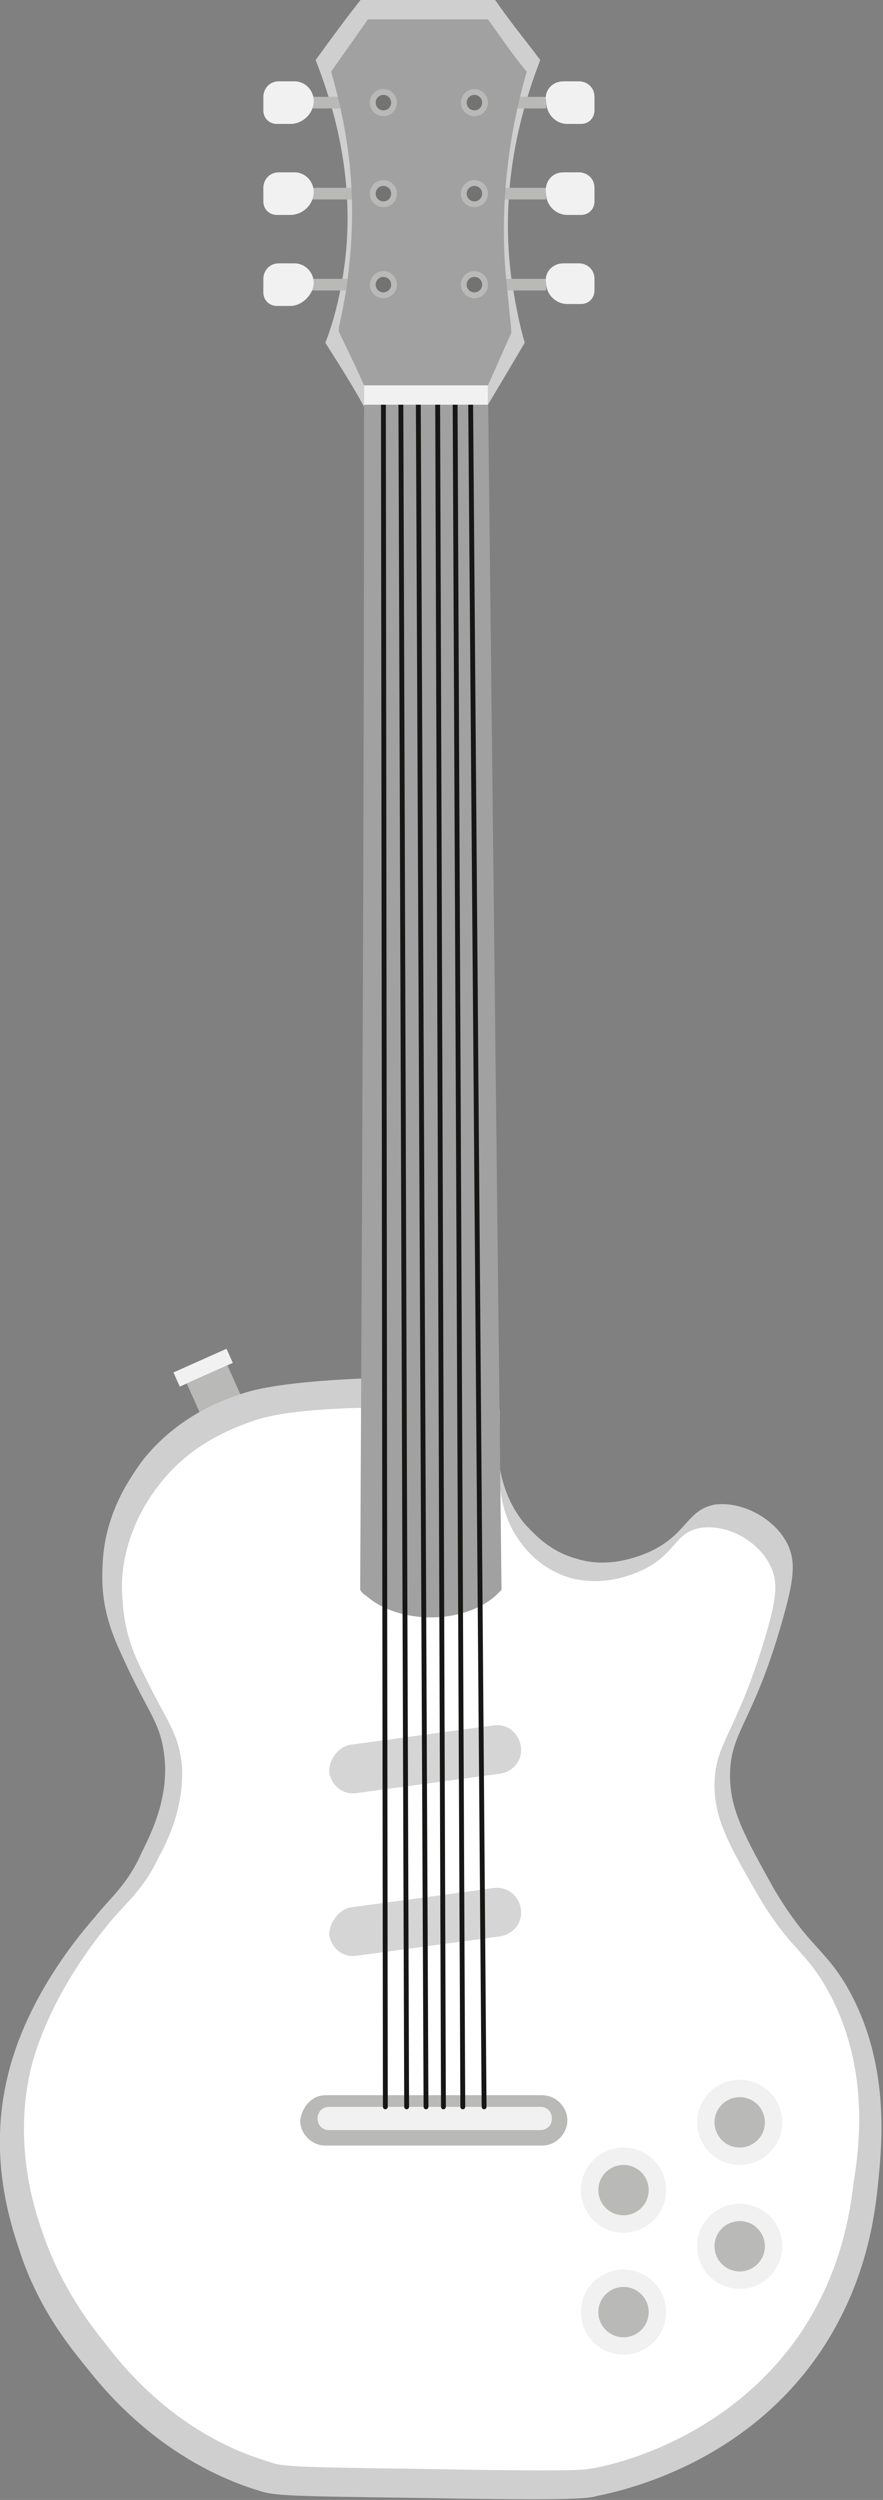 <?xml version="1.0" encoding="utf-8"?>
<!-- Generator: Adobe Illustrator 27.1.1, SVG Export Plug-In . SVG Version: 6.00 Build 0)  -->
<svg version="1.0" id="Layer_2_00000147909142867752790380000003748747176447851916_"
	 xmlns="http://www.w3.org/2000/svg" xmlns:xlink="http://www.w3.org/1999/xlink" x="0px" y="0px" viewBox="0 0 45.6 129.1"
	 style="enable-background:new 0 0 45.6 129.1;" xml:space="preserve">
<rect x="0" y="0" width="45.6" height="129.1" fill="#808080" stroke="none"/>
<style type="text/css">
	.st0{fill:#B9B9B8;}
	.st1{fill:#F1F1F1;}
	.st2{fill:#CFCFCF;}
	.st3{fill:#FFFFFF;}
	.st4{fill:#A1A1A1;}
	.st5{opacity:0.3;fill:#737373;enable-background:new    ;}
	.st6{fill:#737373;}
	.st7{fill:none;stroke:#161615;stroke-width:0.25;stroke-linecap:round;stroke-linejoin:round;}
	.st8{fill:none;stroke:#0A3333;stroke-width:2;stroke-linecap:round;stroke-linejoin:round;}
	.st9{fill:none;stroke:#FFFFFF;stroke-width:0.5;stroke-linecap:round;stroke-linejoin:round;}
</style>
<g id="guitarre">
	<g>
		<rect x="9.9" y="70.9" transform="matrix(0.913 -0.408 0.408 0.913 -28.32 10.757)" class="st0" width="2.3" height="1.8"/>
		<rect x="9" y="70.2" transform="matrix(0.913 -0.408 0.408 0.913 -27.901 10.455)" class="st1" width="3" height="0.8"/>
		<path class="st2" d="M21.9,129c-7.1-0.1-7.7-0.1-8.6-0.4c-4.8-1.5-7.7-4.9-8.8-6.3c-0.8-1-2.5-3-3.5-6.1c-0.5-1.5-1.6-4.9-0.6-9
			c1-4.2,3.9-7.5,4.5-8.2c0.8-1,1.7-1.7,2.4-3.3c0.5-1,1.4-2.8,1.2-4.9c-0.2-1.9-0.8-2.2-2.2-5.3c-0.8-1.7-1.1-3-1-4.7
			c0.1-2.8,1.6-4.7,2-5.3c1.7-2.2,3.9-3.1,5.1-3.5c0.6-0.2,1.9-0.6,6-0.8c1.8-0.1,4.3-0.1,7.3,0.1c0,1,0,2.1,0,3.1
			c0,0.6,0,2.6,1.4,4.3c0.4,0.4,1.2,1.4,2.7,1.8c1.6,0.5,3.1-0.1,3.6-0.3c2.1-0.9,2-2.2,3.5-2.5c1.5-0.2,3.2,0.8,3.8,2.1
			c0.4,0.9,0.3,1.8-0.3,3.9c-1.5,5.3-2.7,5.7-2.7,8c0,1.8,0.8,3.2,2.3,5.9c1.8,3,2.6,3,3.8,5.1c2.3,4.1,1.7,8.5,1.5,10.5
			c-0.2,1.7-0.7,4.9-2.9,8.2c-3.9,5.8-10.1,7.2-11.6,7.5C30.3,129.1,27.5,129.1,21.9,129L21.9,129z"/>
		<path class="st2" d="M25.2,20.9l1.9-3.2c-0.3-1-0.5-2.1-0.7-3.4c-0.6-4.7,0.5-8.6,1.5-11.2c-0.9-1.2-1.5-1.9-2.4-3.2h-6.8
			c-0.8,1-1.6,2.1-2.4,3.2c0.9,2.3,2.2,6.4,1.4,11.2c-0.2,1.2-0.5,2.4-0.9,3.4c0.7,1.1,1.4,2.2,2,3.3C20.9,21,23.1,21,25.2,20.9
			L25.2,20.9z"/>
		<rect x="25.8" y="14.4" class="st0" width="2.4" height="0.6"/>
		<rect x="25.8" y="9.7" class="st0" width="2.4" height="0.6"/>
		<rect x="25.8" y="5" class="st0" width="2.4" height="0.6"/>
		<rect x="15.6" y="5" class="st0" width="2.8" height="0.6"/>
		<rect x="15.6" y="9.7" class="st0" width="2.8" height="0.6"/>
		<rect x="15.6" y="14.4" class="st0" width="2.8" height="0.6"/>
		<path class="st3" d="M21.9,127.5c-6.8-0.1-7.3-0.1-8.1-0.4c-4.6-1.4-7.3-4.7-8.3-6c-0.8-1-2.3-2.9-3.3-5.8
			c-0.5-1.4-1.5-4.7-0.6-8.5c1-3.9,3.7-7.1,4.3-7.8c0.8-0.9,1.6-1.6,2.3-3.1c0.5-0.9,1.3-2.6,1.2-4.7c-0.2-1.8-0.7-2.1-2.1-5
			c-0.8-1.6-1-2.9-1-4.5c0.1-2.6,1.5-4.5,1.9-5c1.6-2.1,3.7-2.9,4.8-3.3c0.6-0.2,1.8-0.6,5.7-0.7c1.7-0.1,4.2-0.1,7.1,0.1v3
			c0,0.5-0.1,2.4,1.2,4c0.3,0.4,1.1,1.3,2.5,1.7c1.6,0.4,2.9-0.1,3.4-0.3c2-0.8,1.9-2.1,3.3-2.3c1.4-0.2,3,0.7,3.6,2
			c0.4,0.8,0.3,1.7-0.3,3.7c-1.5,5-2.6,5.4-2.6,7.6c0,1.7,0.7,3,2.2,5.6c1.7,2.9,2.4,2.8,3.6,4.9c2.2,3.9,1.7,8,1.4,9.9
			c-0.2,1.6-0.6,4.6-2.7,7.8c-3.7,5.5-9.6,6.9-11,7.1C29.9,127.6,27.3,127.6,21.9,127.5L21.9,127.5z"/>
		<path class="st4" d="M25.9,82.1l-0.7-62.1c0,0,0-0.1,0-0.1l1.2-2.7c0,0,0-0.1,0-0.2C26.3,16,26.2,15,26.1,14
			c-0.3-4,0.3-7.5,1.1-10.3c-0.9-1.1-1.2-1.6-2-2.7H19c-0.7,1-1.2,1.7-1.9,2.7C17.9,6.5,18.5,9.8,18,14c-0.1,1-0.3,2-0.5,2.9
			c0,0,0,0,0,0.1c0,0,0,0.1,0,0.1c0,0.1,0.6,1.2,1.3,2.8c0,0,0,1.2,0,1.2c0,20.3-0.1,40.7-0.2,61c0,0,0.1,0.2,0.3,0.3
			c1.7,1.5,5,1.5,6.7,0C25.8,82.2,25.9,82.1,25.9,82.1L25.9,82.1z"/>
		<path class="st0" d="M16.8,108.2H28c0.7,0,1.3,0.6,1.3,1.3v0c0,0.7-0.6,1.3-1.3,1.3H16.8c-0.7,0-1.3-0.6-1.3-1.3v0
			C15.6,108.8,16.1,108.2,16.8,108.2z"/>
		<path class="st5" d="M18.1,98.5l7.4-1c0.7-0.1,1.3,0.4,1.4,1.1l0,0c0.1,0.7-0.4,1.3-1.1,1.4l-7.4,1c-0.7,0.1-1.3-0.4-1.4-1.1v0
			C17,99.3,17.5,98.6,18.1,98.5z"/>
		<path class="st5" d="M18.1,90.1l7.4-1c0.7-0.1,1.3,0.4,1.4,1.1l0,0c0.1,0.7-0.4,1.3-1.1,1.4l-7.4,1c-0.7,0.1-1.3-0.4-1.4-1.1l0,0
			C17,90.8,17.5,90.2,18.1,90.1z"/>
		<path class="st1" d="M17,108.8h10.9c0.4,0,0.6,0.3,0.6,0.6v0c0,0.4-0.3,0.6-0.6,0.6H17c-0.4,0-0.6-0.3-0.6-0.6v0
			C16.4,109.1,16.6,108.8,17,108.8z"/>
		<circle class="st1" cx="38.2" cy="109.6" r="2.2"/>
		<path class="st1" d="M29.1,4.2h0.8c0.4,0,0.8,0.3,0.8,0.8v0.7c0,0.4-0.3,0.7-0.7,0.7h-0.7c-0.6,0-1.1-0.5-1.1-1.2l0,0
			C28.1,4.7,28.5,4.2,29.1,4.2z"/>
		<path class="st1" d="M29.1,8.9h0.8c0.4,0,0.8,0.3,0.8,0.8v0.7c0,0.4-0.3,0.7-0.7,0.7h-0.7c-0.6,0-1.1-0.5-1.1-1.1l0,0
			C28.1,9.4,28.5,8.9,29.1,8.9z"/>
		<path class="st1" d="M29.1,13.6h0.8c0.4,0,0.8,0.3,0.8,0.8V15c0,0.4-0.3,0.7-0.7,0.7h-0.7c-0.6,0-1.1-0.5-1.1-1.1l0,0
			C28.1,14.1,28.5,13.6,29.1,13.6z"/>
		<path class="st1" d="M15,6.4h-0.7c-0.4,0-0.7-0.3-0.7-0.7V5c0-0.4,0.3-0.8,0.8-0.8h0.8c0.6,0,1,0.5,1,1l0,0
			C16.2,5.9,15.6,6.4,15,6.4z"/>
		<path class="st1" d="M15,11.1h-0.7c-0.4,0-0.7-0.3-0.7-0.7V9.7c0-0.4,0.3-0.8,0.8-0.8h0.8c0.6,0,1,0.5,1,1l0,0
			C16.2,10.6,15.6,11.1,15,11.1z"/>
		<path class="st1" d="M15,15.8h-0.7c-0.4,0-0.7-0.3-0.7-0.7v-0.7c0-0.4,0.3-0.8,0.8-0.8h0.8c0.6,0,1,0.5,1,1l0,0
			C16.2,15.2,15.6,15.8,15,15.8z"/>
		<circle class="st0" cx="19.8" cy="5.3" r="0.7"/>
		<circle class="st6" cx="19.8" cy="10" r="0.4"/>
		<circle class="st0" cx="19.8" cy="10" r="0.7"/>
		<circle class="st0" cx="19.8" cy="14.7" r="0.7"/>
		<circle class="st0" cx="24.5" cy="14.7" r="0.7"/>
		<circle class="st0" cx="24.5" cy="10" r="0.7"/>
		<circle class="st0" cx="24.5" cy="5.3" r="0.7"/>
		<circle class="st6" cx="19.8" cy="5.3" r="0.4"/>
		<circle class="st6" cx="19.8" cy="10" r="0.4"/>
		<circle class="st6" cx="19.8" cy="14.7" r="0.4"/>
		<circle class="st6" cx="24.5" cy="14.7" r="0.4"/>
		<circle class="st6" cx="24.5" cy="10" r="0.4"/>
		<circle class="st6" cx="24.5" cy="5.3" r="0.4"/>
		<circle class="st1" cx="32.2" cy="119.4" r="2.2"/>
		<circle class="st1" cx="32.2" cy="113.1" r="2.2"/>
		<circle class="st0" cx="32.2" cy="113.1" r="1.3"/>
		<circle class="st1" cx="38.2" cy="116" r="2.2"/>
		<circle class="st0" cx="32.2" cy="119.4" r="1.3"/>
		<circle class="st0" cx="38.2" cy="116" r="1.3"/>
		<circle class="st0" cx="38.2" cy="109.6" r="1.3"/>
		<g>
			<line class="st7" x1="19.9" y1="108.8" x2="19.8" y2="20.1"/>
			<line class="st7" x1="21" y1="108.8" x2="20.7" y2="20.1"/>
			<line class="st7" x1="22" y1="108.8" x2="21.6" y2="20.2"/>
			<line class="st7" x1="22.9" y1="108.8" x2="22.6" y2="20.2"/>
			<line class="st7" x1="23.9" y1="108.8" x2="23.5" y2="20.1"/>
			<line class="st7" x1="25" y1="108.8" x2="24.3" y2="20.1"/>
		</g>
		<path class="st1" d="M25.2,20.9c-2.1,0-4.3,0-6.4,0c0-0.4,0-0.7,0-1c2.1,0,4.3,0,6.4,0V20.9L25.2,20.9z"/>
	</g>
	<path class="st8" d="M4.3,128.1"/>
	<path class="st8" d="M6.4,118.3"/>
	<path class="st9" d="M4.3,127.2"/>
	<path class="st9" d="M5.9,118.7"/>
	<path class="st8" d="M42,128.1"/>
	<path class="st8" d="M39.9,118.3"/>
	<path class="st9" d="M40.5,118.7"/>
	<g>
		<path class="st8" d="M23.8,36.6"/>
		<path class="st8" d="M27.2,36.6"/>
		<path class="st9" d="M27.8,36.5"/>
	</g>
	<g>
		<path class="st8" d="M19.8,36.6"/>
		<path class="st8" d="M16.4,36.6"/>
		<path class="st9" d="M19,36.5"/>
		<path class="st9" d="M15.8,36.5"/>
	</g>
</g>
</svg>
